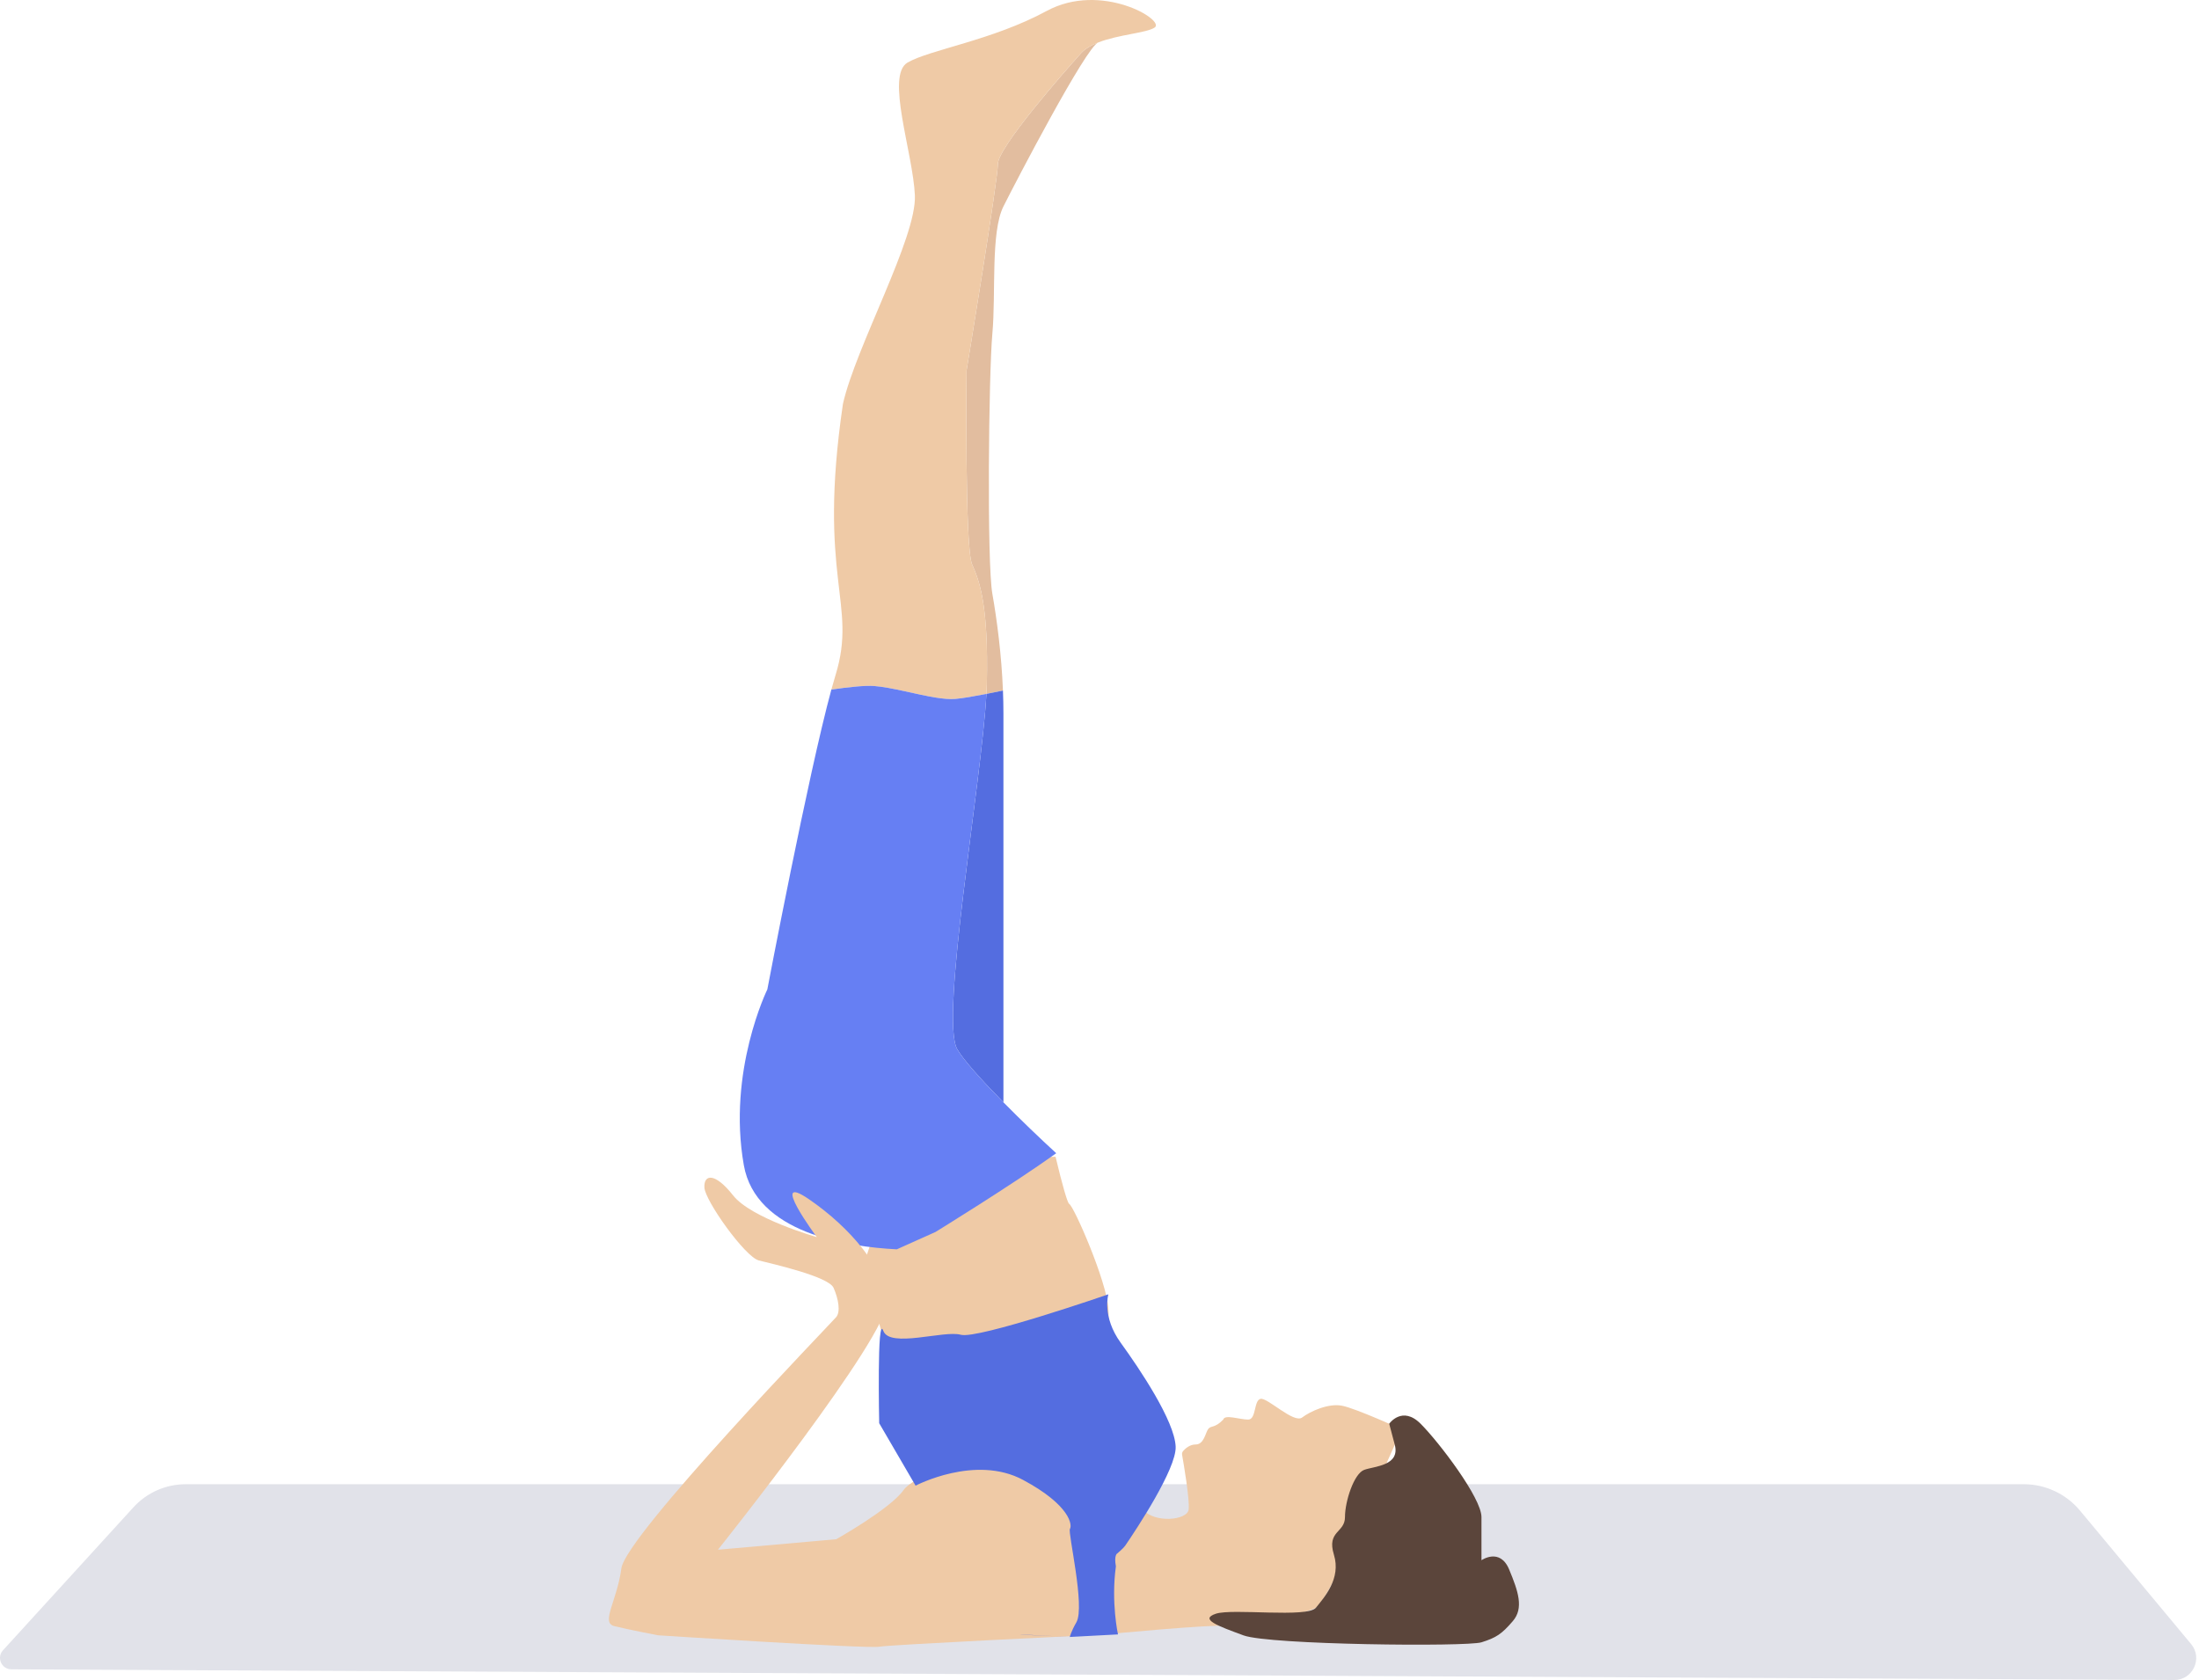 <svg width="763" height="583" viewBox="0 0 763 583" fill="none" xmlns="http://www.w3.org/2000/svg">
<path d="M754.374 582.933L3.939 579.227C0.514 579.2 -1.268 575.133 1.04 572.614L46.309 523C50.957 517.907 57.535 515 64.431 515H702.2C709.73 515 716.871 518.347 721.691 524.133L760.262 570.454C764.402 575.427 760.845 582.974 754.374 582.933Z" fill="#E1E2E9"/>
<path d="M486.355 495.933C486.355 495.933 470.515 488.733 465.715 487.773C460.915 486.813 454.675 489.693 451.795 491.853C448.915 494.013 439.795 484.893 437.395 485.373C434.995 485.853 435.956 492.573 433.076 492.573C430.196 492.573 424.915 490.653 424.435 492.573C421.369 495.746 420.115 494.493 419.155 495.933C418.195 497.373 417.715 501.213 414.835 501.213C412.822 501.213 411.275 502.613 410.529 503.467C410.209 503.827 410.075 504.306 410.155 504.773C410.702 507.867 412.849 520.413 412.435 523.773C411.955 527.613 400.435 528.573 396.595 523.773C392.755 518.973 384.688 545.373 384.688 545.373V567C384.688 567 419.155 563.613 427.315 564.093C435.475 564.573 454.195 559.293 456.595 557.853C458.995 556.413 464.276 545.373 464.276 545.373L486.355 495.933Z" fill="#EFCAA6"/>
<path d="M482.021 494.013C482.021 494.013 486.515 487.613 492.915 494.013C499.315 500.413 514.035 519.76 514.035 526.4C514.035 533.053 514.035 541.373 514.035 541.373C514.035 541.373 520.435 536.893 523.635 544.573C526.835 552.253 528.755 558.013 524.915 562.493C521.075 566.973 519.155 568.253 514.035 569.853C508.915 571.453 440.448 570.76 431.475 567.453C422.502 564.146 416.115 561.853 421.875 559.933C427.635 558.013 453.701 561.467 456.595 557.853C459.488 554.24 465.395 547.773 462.835 539.453C460.275 531.133 466.675 531.92 466.675 526.4C466.675 520.893 469.808 511.293 473.355 510.013C476.915 508.733 485.875 508.6 483.955 501.306C482.021 494.013 482.021 494.013 482.021 494.013Z" fill="#5B453B"/>
<path d="M384.579 454.107C384.024 444.588 372.661 418.612 370.96 417.697C370.357 417.37 368.437 410.563 366.256 401.38C347.059 401.885 316.243 400.537 316.243 400.537L301.767 398.004C307.12 402.012 311.028 404.35 311.028 404.35L299.474 439.418L310.377 478.088L382.168 482.225C382.168 482.225 385.132 463.625 384.579 454.107Z" fill="#EFCAA6"/>
<path d="M346.244 56.917C346.244 62.676 335.364 128.596 335.364 128.596C335.364 128.596 334.724 190.036 337.284 195.796C339.844 201.556 343.044 209.876 342.404 237.396C342.379 238.436 342.331 239.572 342.265 240.777C344.245 240.39 346.213 239.986 347.997 239.61C347.496 227.097 345.912 215.033 344.324 206.036C342.404 195.156 343.044 129.876 344.324 115.796C345.604 101.716 343.684 80.596 348.164 71.637C352.636 62.692 376.905 16.19 381.073 14.725C378.647 15.673 376.512 16.885 375.044 18.516C369.284 24.917 346.244 51.156 346.244 56.917Z" fill="#E2BD9F"/>
<path d="M363.183 3.796C344.284 14.036 322.564 17.236 314.884 21.716C307.204 26.197 316.804 53.077 317.444 67.796C318.084 82.516 296.964 120.276 292.484 140.116C283.524 200.917 297.604 209.236 289.924 234.197C289.466 235.688 288.976 237.395 288.463 239.277C294.316 238.417 300.111 237.787 303.364 238.036C309.408 238.501 317.926 240.976 324.752 242.06C327.322 242.469 329.659 242.687 331.524 242.516C334.136 242.279 338.22 241.567 342.266 240.777C342.331 239.572 342.379 238.436 342.404 237.396C343.044 209.876 339.844 201.556 337.284 195.796C334.724 190.036 335.364 128.596 335.364 128.596C335.364 128.596 346.244 62.676 346.244 56.917C346.244 51.156 369.284 24.917 375.044 18.516C376.512 16.885 378.647 15.673 381.074 14.725C388.171 11.953 397.783 11.464 400.644 9.556C404.484 6.996 382.084 -6.444 363.183 3.796Z" fill="#EFCAA6"/>
<path d="M332.165 364.116C334.433 367.972 340.803 375.012 348.165 382.484C348.165 350.588 348.165 260.097 348.165 247.499C348.165 244.865 348.103 242.229 347.998 239.611C346.214 239.987 344.246 240.391 342.266 240.777C340.585 271.487 326.006 353.647 332.165 364.116Z" fill="#546DE0"/>
<path d="M348.165 382.484C340.804 375.012 334.433 367.972 332.165 364.116C326.006 353.646 340.585 271.486 342.266 240.777C338.221 241.566 334.137 242.278 331.525 242.516C329.66 242.686 327.322 242.469 324.753 242.06C317.926 240.976 309.409 238.501 303.365 238.036C300.112 237.787 294.317 238.417 288.464 239.277C280.389 268.916 266.245 343.316 266.245 343.316C266.245 343.316 252.325 371.637 258.085 404.276C262.24 427.824 293.876 432.637 311.178 433.49L324.588 427.477C324.588 427.477 350.868 411.326 366.485 400.152C360.838 394.968 354.177 388.588 348.165 382.484Z" fill="#667FF3"/>
<path d="M350.993 500.702C350.993 500.702 318.063 510.535 313.511 517.029C308.958 523.522 290.149 534.086 290.149 534.086L249.106 537.733C249.106 537.733 308.573 463.239 307.729 451.661C306.886 440.081 295.116 426.015 280.727 416.138C266.337 406.264 283.413 429.256 283.413 429.256C283.413 429.256 260.676 422.793 254.362 414.776C248.047 406.76 244.168 407.424 244.409 412.05C244.651 416.678 258.545 436.141 263.289 437.348C268.033 438.554 287.513 442.925 289.232 446.86C290.952 450.794 291.687 455.157 290.15 457C288.613 458.844 217.163 532.717 215.609 544.172C214.056 555.627 208.387 563.025 213.131 564.231C217.875 565.437 228.346 567.42 228.346 567.42C228.346 567.42 300.68 572.12 305.044 571.384C309.406 570.649 376.188 567.5 376.188 567.5L377.02 517.908L350.993 500.702Z" fill="#EFCAA6"/>
<path d="M387.688 539C387.688 539 389.825 537.203 390.415 536.331C394.285 530.658 408.225 509.647 407.926 501.976C407.579 493.064 395.451 475.008 388.857 465.91C382.262 456.813 384.577 449.107 384.577 449.107C384.577 449.107 339.206 464.775 333.36 463.138C327.513 461.501 308.698 467.897 306.476 461.758C304.255 455.619 305.061 493.833 305.061 493.833L317.688 515.5C317.688 515.5 338.384 504.601 354.965 513.5C371.546 522.399 372.052 529.3 371.245 530.493C370.438 531.685 376.622 557.5 373.467 562.936C371.688 566 371.188 568 371.188 568L353.872 567.114C354.219 567.301 370.809 567.888 371.188 568L387.915 567.114C387.915 567.114 385.462 556 387.188 543.5C386.462 539.5 387.688 539 387.688 539Z" fill="#546DE0"/>
</svg>
